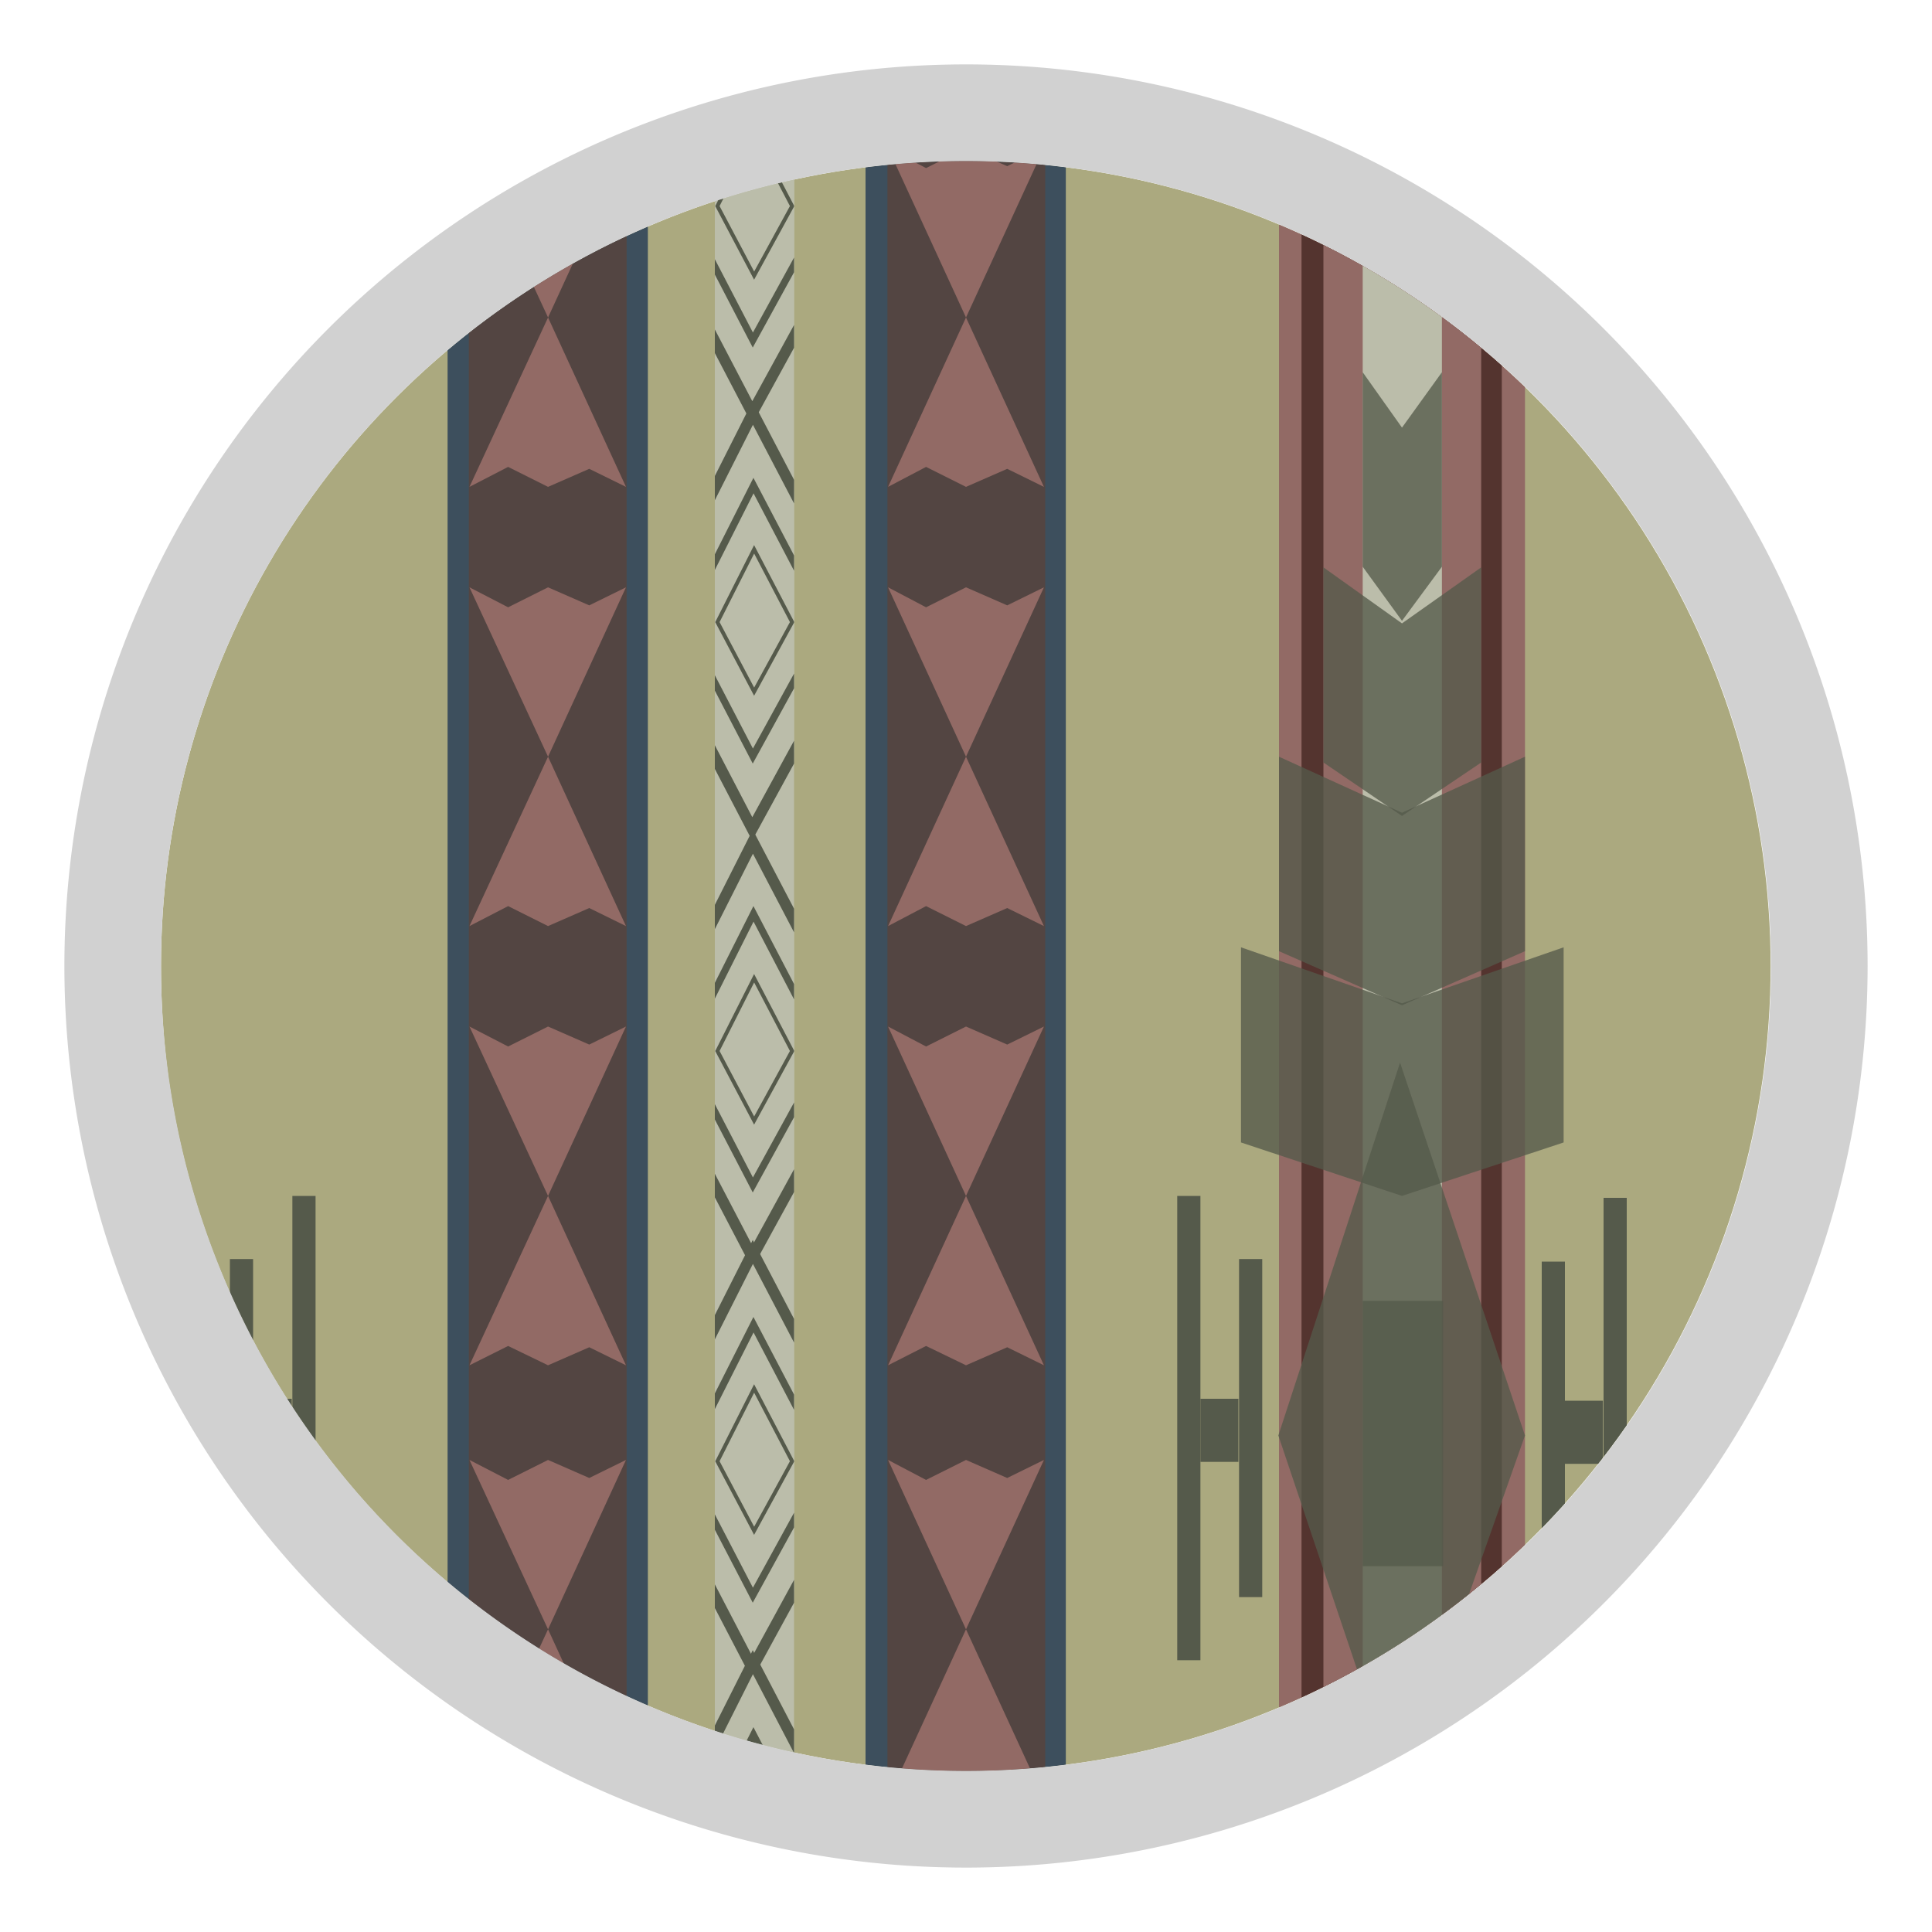 <svg id="Livello_1" data-name="Livello 1" xmlns="http://www.w3.org/2000/svg" xmlns:xlink="http://www.w3.org/1999/xlink" viewBox="0 0 30 30"><defs><style>.cls-1,.cls-8{fill:none;}.cls-13,.cls-14,.cls-15,.cls-2{fill:#bbbdaa;}.cls-3{clip-path:url(#clip-path);}.cls-4{fill:#aba97f;}.cls-5{fill:#3d4f5d;}.cls-6{fill:#534542;}.cls-7{fill:#926a65;}.cls-13,.cls-14,.cls-15,.cls-8{stroke:#555a4b;stroke-miterlimit:10;}.cls-15,.cls-8{stroke-width:0.06px;}.cls-9{fill:#54342f;}.cls-10,.cls-11{fill:#555a4b;}.cls-10{opacity:0.78;}.cls-12{clip-path:url(#clip-path-2);}.cls-13{stroke-width:0.17px;}.cls-14{stroke-width:0.11px;}.cls-16{fill:#d1d1d1;}</style><clipPath id="clip-path"><path class="cls-1" d="M15,2.5A12.5,12.5,0,1,1,2.62,16.77,12.94,12.94,0,0,1,2.5,15,12.5,12.5,0,0,1,15,2.5Z"/></clipPath><clipPath id="clip-path-2"><rect class="cls-2" x="11.1" y="2.07" width="1.23" height="25.86"/></clipPath></defs><g class="cls-3"><path class="cls-4" d="M15,2.5A12.5,12.5,0,1,1,2.62,16.77,12.94,12.94,0,0,1,2.5,15,12.5,12.5,0,0,1,15,2.5Z"/><rect class="cls-5" x="13.44" y="2.07" width="3.11" height="25.82"/><rect class="cls-6" x="13.78" y="2.07" width="2.45" height="25.78"/><polygon class="cls-7" points="16.21 2.3 15.64 2.58 15 2.3 14.38 2.61 13.79 2.3 15 4.93 16.21 2.3"/><polygon class="cls-7" points="16.21 7.56 15.64 7.28 15 7.56 14.38 7.25 13.79 7.56 15 4.93 16.21 7.56"/><polygon class="cls-7" points="16.21 9.12 15.64 9.4 15 9.12 14.38 9.43 13.79 9.12 15 11.75 16.21 9.12"/><polygon class="cls-7" points="16.21 14.38 15.64 14.1 15 14.38 14.38 14.07 13.79 14.38 15 11.75 16.21 14.38"/><polygon class="cls-7" points="16.21 15.94 15.64 16.22 15 15.94 14.38 16.25 13.79 15.94 15 18.57 16.21 15.94"/><polygon class="cls-7" points="16.21 21.2 15.64 20.92 15 21.2 14.38 20.9 13.79 21.2 15 18.57 16.21 21.2"/><polygon class="cls-7" points="16.21 22.67 15.64 22.95 15 22.67 14.38 22.98 13.79 22.67 15 25.3 16.21 22.67"/><polygon class="cls-7" points="16.21 27.93 15.64 27.65 15 27.93 14.38 27.62 13.79 27.93 15 25.3 16.21 27.93"/><rect class="cls-5" x="6.95" y="2.07" width="3.11" height="25.82"/><rect class="cls-6" x="7.28" y="2.07" width="2.45" height="25.78"/><polygon class="cls-7" points="9.72 2.3 9.15 2.58 8.51 2.3 7.89 2.61 7.29 2.3 8.51 4.93 9.72 2.3"/><polygon class="cls-7" points="9.72 7.56 9.15 7.28 8.51 7.56 7.89 7.25 7.29 7.56 8.51 4.93 9.72 7.56"/><polygon class="cls-7" points="9.72 9.12 9.15 9.4 8.51 9.12 7.89 9.43 7.29 9.12 8.51 11.75 9.72 9.12"/><polygon class="cls-7" points="9.72 14.38 9.15 14.1 8.51 14.38 7.89 14.07 7.29 14.38 8.51 11.75 9.72 14.38"/><polygon class="cls-7" points="9.72 15.94 9.15 16.22 8.51 15.94 7.89 16.25 7.29 15.94 8.51 18.57 9.72 15.94"/><polygon class="cls-7" points="9.72 21.2 9.15 20.92 8.51 21.2 7.89 20.9 7.29 21.2 8.51 18.57 9.72 21.2"/><polygon class="cls-7" points="9.72 22.67 9.15 22.95 8.51 22.67 7.89 22.98 7.29 22.67 8.51 25.3 9.72 22.67"/><polygon class="cls-7" points="9.72 27.93 9.15 27.65 8.51 27.93 7.89 27.62 7.29 27.93 8.51 25.3 9.72 27.93"/><polygon class="cls-8" points="11.71 27.94 11.14 29.07 11.71 30.15 12.3 29.07 11.71 27.94"/><rect class="cls-7" x="19.86" y="2.09" width="3.82" height="25.82"/><rect class="cls-9" x="20.21" y="2.09" width="3.11" height="25.82"/><rect class="cls-7" x="20.55" y="2.09" width="2.45" height="25.78"/><rect class="cls-2" x="21.16" y="2.07" width="1.23" height="25.86"/><polygon class="cls-10" points="22.39 8.8 21.77 9.64 21.16 8.8 21.16 5.78 21.77 6.64 22.39 5.78 22.39 8.8"/><polygon class="cls-10" points="23 11.84 21.77 12.67 20.55 11.84 20.55 8.81 21.77 9.68 23 8.81 23 11.84"/><polygon class="cls-10" points="23.68 14.77 21.77 15.61 19.86 14.77 19.86 11.75 21.77 12.62 23.68 11.75 23.68 14.77"/><polygon class="cls-10" points="24.28 17.74 21.77 18.57 19.27 17.74 19.27 14.71 21.77 15.58 24.28 14.71 24.28 17.74"/><rect class="cls-11" x="19.24" y="19.55" width="0.36" height="5.25"/><rect class="cls-11" x="18.64" y="21.72" width="0.59" height="0.98"/><rect class="cls-11" x="18.28" y="18.57" width="0.36" height="7.21"/><rect class="cls-11" x="23.93" y="19.58" width="0.36" height="5.25" transform="translate(48.23 44.42) rotate(180)"/><rect class="cls-11" x="24.3" y="21.75" width="0.59" height="0.98" transform="translate(49.19 44.48) rotate(-180)"/><rect class="cls-11" x="24.89" y="18.61" width="0.36" height="7.21" transform="translate(50.15 44.42) rotate(-180)"/><rect class="cls-11" x="3.58" y="19.55" width="0.36" height="5.25" transform="translate(7.51 44.35) rotate(-180)"/><rect class="cls-11" x="3.94" y="21.72" width="0.59" height="0.98" transform="translate(8.47 44.42) rotate(-180)"/><rect class="cls-11" x="4.53" y="18.57" width="0.36" height="7.21" transform="translate(9.43 44.35) rotate(180)"/><polygon class="cls-10" points="21.74 16.5 19.85 22.29 21.72 27.85 23.68 22.29 21.74 16.5"/><rect class="cls-10" x="21.16" y="20.2" width="1.25" height="4.12"/><rect class="cls-2" x="11.1" y="2.07" width="1.23" height="25.86"/><g class="cls-12"><polygon class="cls-13" points="11.69 -0.05 10.03 3.25 11.68 6.41 13.41 3.25 11.69 -0.05"/><polygon class="cls-14" points="11.7 1.08 10.62 3.22 11.69 5.28 12.82 3.22 11.7 1.08"/><polygon class="cls-15" points="11.71 2.07 11.14 3.2 11.71 4.28 12.3 3.2 11.71 2.07"/><polygon class="cls-13" points="11.69 6.41 10.03 9.7 11.68 12.87 13.41 9.7 11.69 6.41"/><polygon class="cls-14" points="11.7 7.54 10.62 9.68 11.69 11.74 12.82 9.68 11.7 7.54"/><polygon class="cls-15" points="11.71 8.53 11.14 9.66 11.71 10.74 12.3 9.66 11.71 8.53"/><polygon class="cls-13" points="11.69 13.07 10.03 16.36 11.68 19.52 13.41 16.36 11.69 13.07"/><polygon class="cls-14" points="11.7 14.19 10.62 16.34 11.69 18.4 12.82 16.34 11.7 14.19"/><polygon class="cls-15" points="11.71 15.19 11.14 16.32 11.71 17.4 12.3 16.32 11.71 15.19"/><polygon class="cls-13" points="11.69 19.44 10.03 22.73 11.68 25.9 13.41 22.73 11.69 19.44"/><polygon class="cls-14" points="11.7 20.57 10.62 22.71 11.69 24.77 12.82 22.71 11.7 20.57"/><polygon class="cls-15" points="11.71 21.56 11.14 22.69 11.71 23.77 12.3 22.69 11.71 21.56"/><polygon class="cls-13" points="11.69 25.81 10.03 29.11 11.68 32.27 13.41 29.11 11.69 25.81"/><polygon class="cls-14" points="11.7 26.94 10.62 29.09 11.69 31.14 12.82 29.09 11.7 26.94"/></g></g><path class="cls-16" d="M15,2.5A12.5,12.5,0,1,1,2.5,15,12.5,12.5,0,0,1,15,2.5M15,1A14,14,0,1,0,29,15,14,14,0,0,0,15,1Z"/></svg>